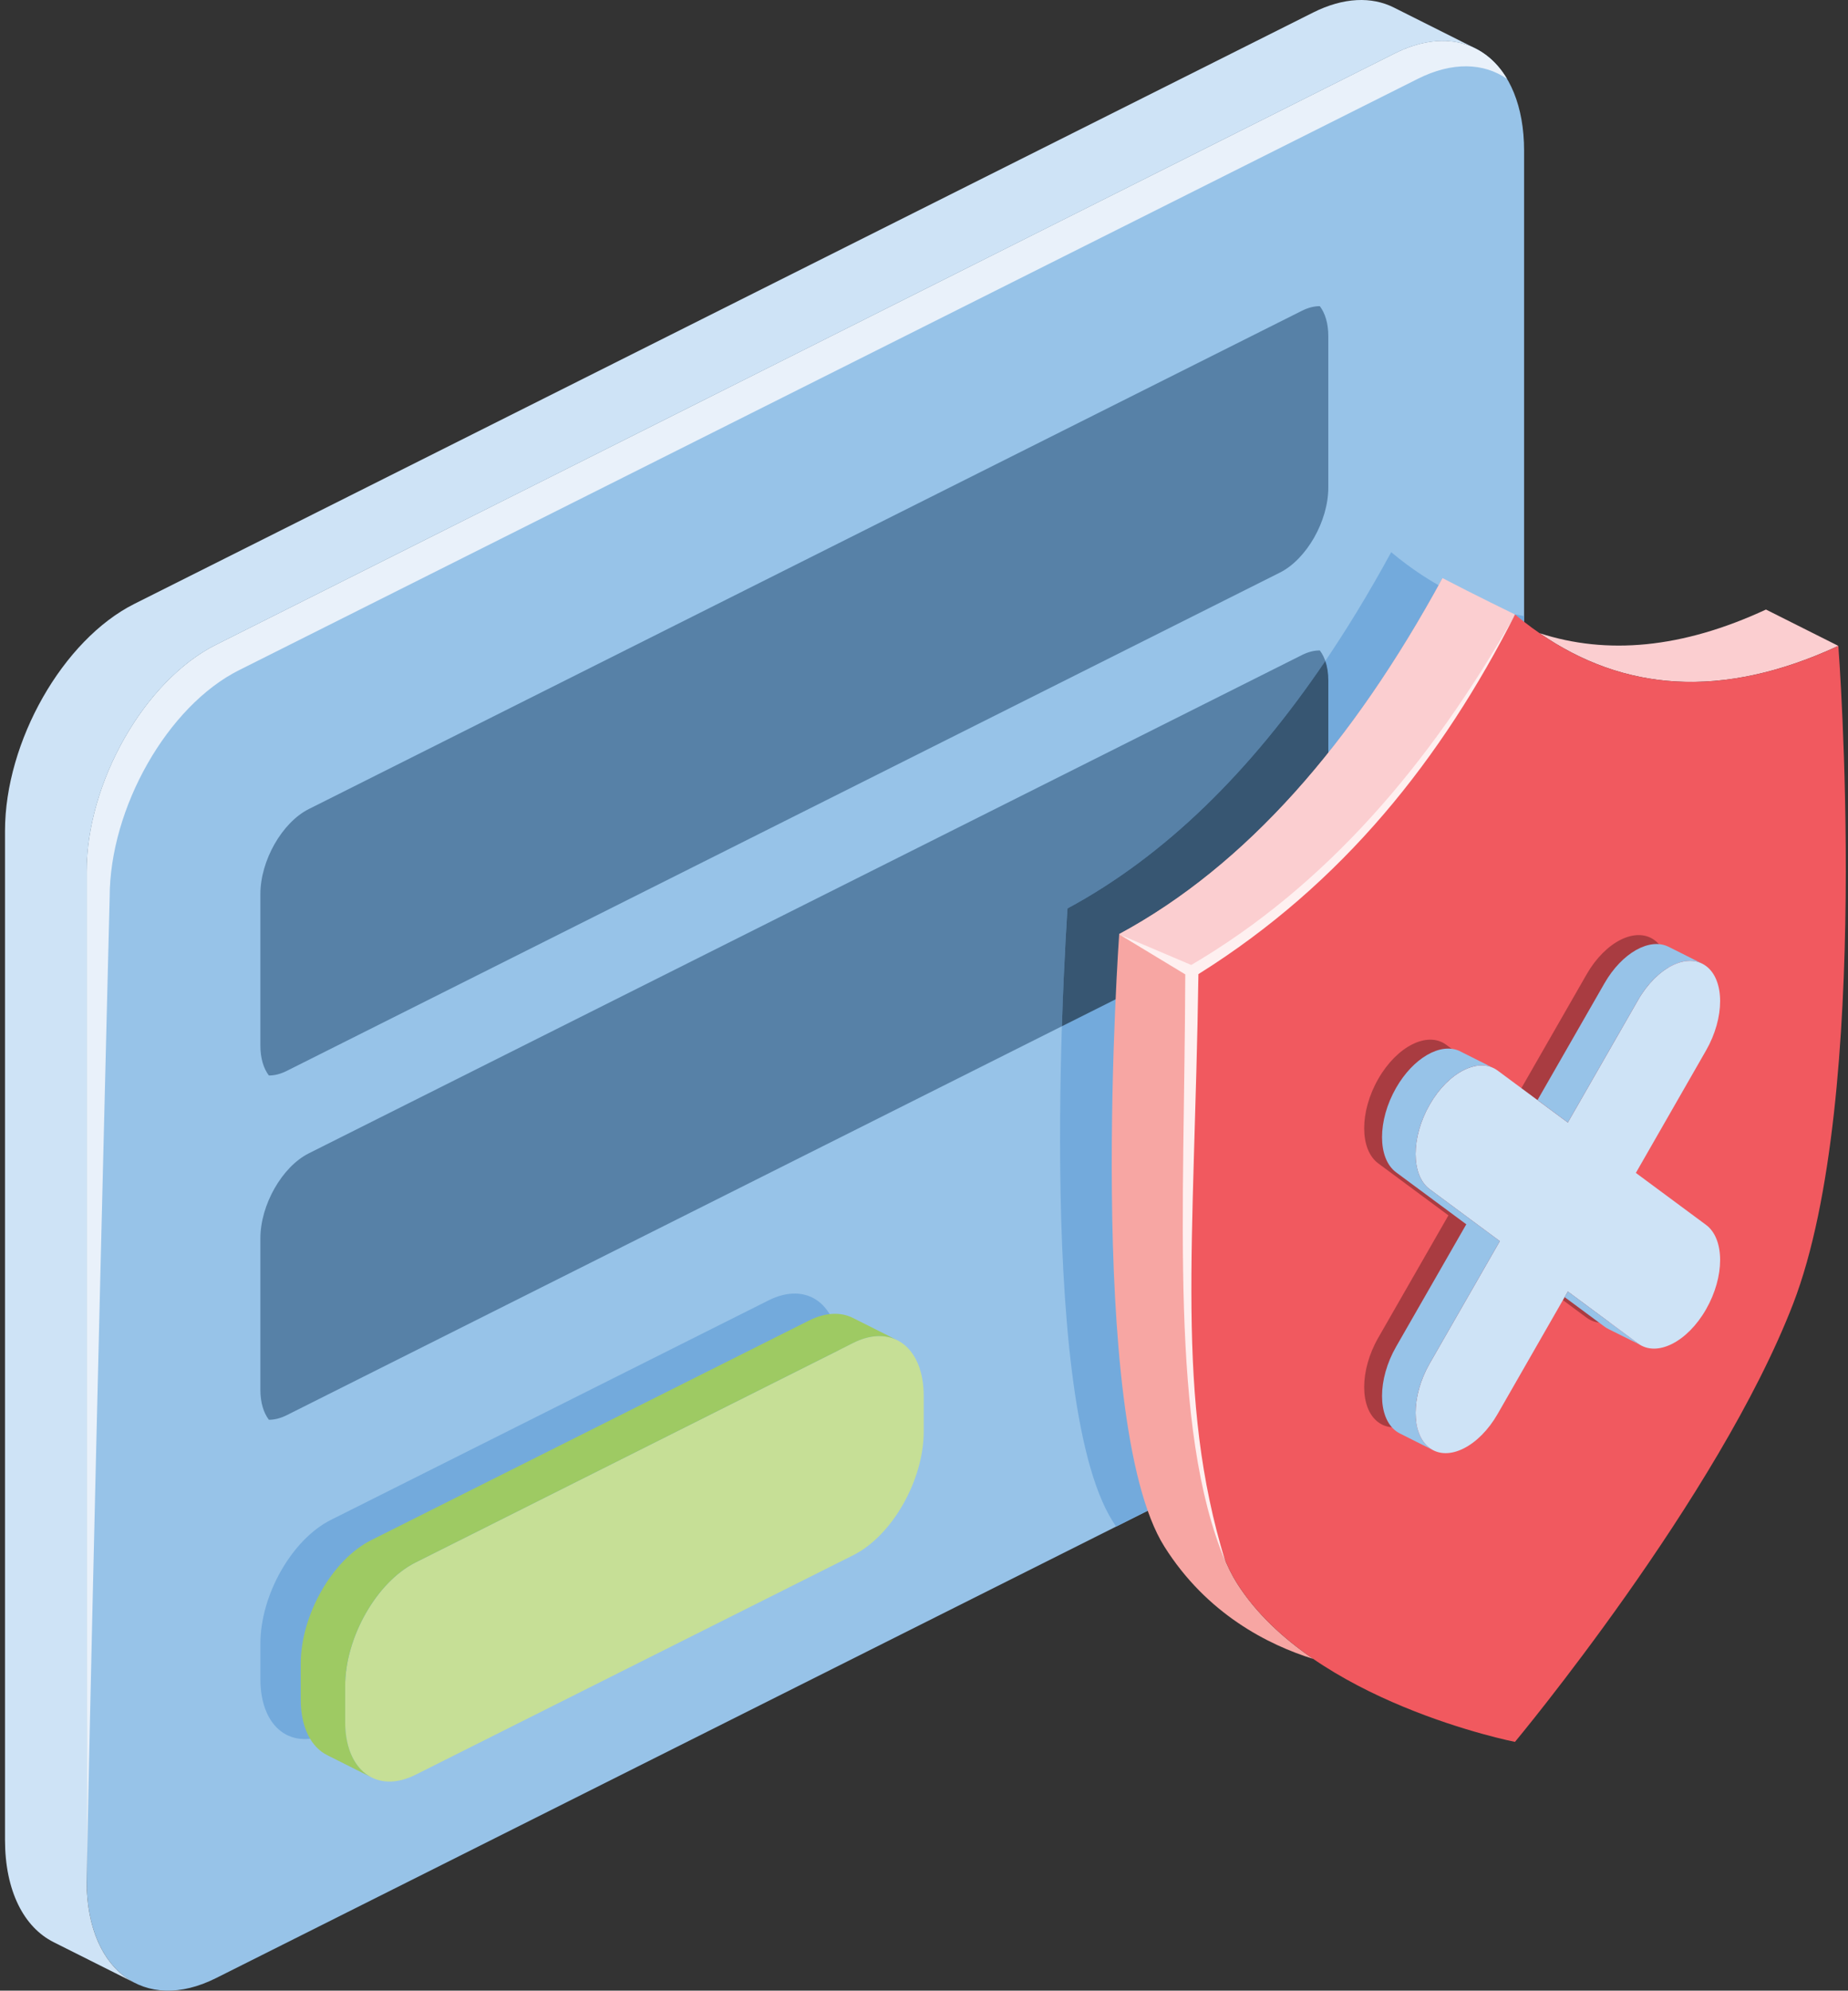 <svg width="248" height="267" viewBox="0 0 248 267" fill="none" xmlns="http://www.w3.org/2000/svg">
    <rect x="0" y="0" width="248" height="267" fill="#333333" stroke="none"/>
    <path fill-rule="evenodd" clip-rule="evenodd" d="M204.532 20.232C204.532 8.219 196.753 2.368 187.172 7.171L28.985 86.486C19.404 91.289 11.625 104.943 11.625 116.955V252.26C11.625 264.272 19.404 270.124 28.985 265.32L187.172 186.006C196.753 181.203 204.532 167.549 204.532 155.536V20.232Z" fill="#97C3E8"/>
    <path fill-rule="evenodd" clip-rule="evenodd" d="M14.717 120.359C14.717 120.359 12.316 215.539 11.625 252.26V116.955C11.625 104.943 19.404 91.289 28.985 86.486L187.172 7.171C193.626 3.935 199.26 5.533 202.252 10.591C199.136 8.42 194.911 8.243 190.264 10.575L32.078 89.889C22.496 94.692 14.717 108.346 14.717 120.359Z" fill="#E9F1FA"/>
    <path fill-rule="evenodd" clip-rule="evenodd" d="M112.588 181.526C112.588 174.986 108.353 171.799 103.136 174.417L44.398 203.865C39.181 206.48 34.946 213.914 34.946 220.454V225.231C34.946 231.77 39.181 234.957 44.398 232.339L103.136 202.891C108.353 200.276 112.588 192.842 112.588 186.303V181.526Z" fill="#73AADC"/>
    <path fill-rule="evenodd" clip-rule="evenodd" d="M177.118 41.066C177.839 42.013 178.258 43.389 178.258 45.099V65.393C178.258 69.892 175.345 75.002 171.756 76.802L38.495 143.63C37.645 144.056 36.833 144.26 36.083 144.252C35.363 143.304 34.943 141.928 34.943 140.218V119.925C34.943 115.425 37.856 110.315 41.445 108.515L174.706 41.688C175.556 41.261 176.369 41.058 177.118 41.066Z" fill="#5781A7"/>
    <path fill-rule="evenodd" clip-rule="evenodd" d="M177.118 87.243C177.839 88.19 178.258 89.566 178.258 91.276V111.569C178.258 116.066 175.345 121.179 171.756 122.979L38.495 189.807C37.645 190.233 36.833 190.436 36.083 190.428C35.363 189.481 34.943 188.105 34.943 186.395V166.101C34.943 161.602 37.856 156.492 41.445 154.692L174.706 87.864C175.556 87.438 176.369 87.234 177.118 87.243Z" fill="#5781A7"/>
    <path fill-rule="evenodd" clip-rule="evenodd" d="M149.778 204.754C149.625 204.529 149.477 204.299 149.332 204.069C138.616 187.062 143.261 121.846 143.261 121.846C160.299 112.66 174.604 96.272 186.697 74.065C192.172 78.631 198.101 81.547 204.535 82.638V155.539C204.535 167.552 196.756 181.205 187.174 186.009L149.781 204.757L149.778 204.754Z" fill="#73AADC"/>
    <path fill-rule="evenodd" clip-rule="evenodd" d="M177.857 88.65C178.118 89.399 178.261 90.281 178.261 91.276V111.569C178.261 116.066 175.348 121.179 171.759 122.979L142.506 137.649C142.801 128.285 143.261 121.843 143.261 121.843C156.32 114.804 167.774 103.529 177.857 88.648V88.65Z" fill="#375672"/>
    <path fill-rule="evenodd" clip-rule="evenodd" d="M18.15 265.99L7.2 260.498C3.22 258.503 0.671 253.646 0.671 246.768V111.464C0.671 99.451 8.45 85.797 18.034 80.994L176.221 1.68C180.316 -0.374 184.084 -0.48 187.053 1.01L198.004 6.502C195.033 5.012 191.267 5.118 187.172 7.171L28.985 86.486C19.404 91.289 11.625 104.943 11.625 116.955V252.26C11.625 259.138 14.174 263.994 18.153 265.99H18.15Z" fill="#CEE3F6"/>
    <path fill-rule="evenodd" clip-rule="evenodd" d="M123.961 187.229C123.961 180.689 119.726 177.503 114.509 180.118L55.771 209.566C50.554 212.18 46.319 219.615 46.319 226.154V230.931C46.319 237.471 50.554 240.657 55.771 238.04L114.509 208.592C119.726 205.977 123.961 198.543 123.961 192.003V187.229Z" fill="#C6DF96"/>
    <path fill-rule="evenodd" clip-rule="evenodd" d="M49.873 238.405L43.912 235.414C41.746 234.329 40.358 231.683 40.358 227.941V223.166C40.358 216.627 44.593 209.192 49.81 206.578L108.548 177.13C110.778 176.013 112.828 175.955 114.446 176.764L120.407 179.755C118.789 178.945 116.739 179.001 114.509 180.12L55.771 209.568C50.554 212.183 46.319 219.617 46.319 226.157V230.934C46.319 234.679 47.707 237.323 49.873 238.408V238.405Z" fill="#9ECA63"/>
    <path fill-rule="evenodd" clip-rule="evenodd" d="M202.756 83.416C199.566 81.947 196.516 79.98 193.592 77.543C181.509 99.734 167.218 116.106 150.195 125.286C150.195 125.286 145.556 190.447 156.259 207.438C161.948 216.47 170.173 220.615 176.245 222.51C172.194 219.736 168.527 216.365 165.972 212.307C155.267 195.314 159.906 130.154 159.906 130.154C176.672 121.113 190.789 105.096 202.756 83.413V83.416Z" fill="#F7A6A3"/>
    <path fill-rule="evenodd" clip-rule="evenodd" d="M246.704 86.629L236.991 81.756C225.713 86.988 215.633 87.859 206.603 84.924C217.918 92.739 231.088 93.808 246.504 86.721L246.704 86.629Z" fill="#FBCED0"/>
    <path fill-rule="evenodd" clip-rule="evenodd" d="M203.305 233.633C203.263 233.625 176.018 228.258 165.972 212.31C155.267 195.317 159.906 130.156 159.906 130.156C176.931 120.978 191.222 104.604 203.305 82.415C215.388 92.488 229.679 94.526 246.704 86.629C246.704 86.629 251.343 147.136 240.64 174.864C230.595 200.888 203.35 233.58 203.308 233.633H203.305Z" fill="#F1595F"/>
    <path fill-rule="evenodd" clip-rule="evenodd" d="M203.506 147.102L212.923 130.685C215.441 126.295 219.531 124.244 222.051 126.11C224.568 127.973 224.568 133.051 222.051 137.442L212.633 153.859L222.051 160.83C224.568 162.693 224.568 167.771 222.051 172.162C219.533 176.553 215.443 178.604 212.923 176.738L203.506 169.767L194.088 186.183C191.571 190.574 187.481 192.625 184.961 190.759C182.443 188.896 182.443 183.817 184.961 179.429L194.378 163.013L184.961 156.042C182.443 154.179 182.443 149.1 184.961 144.712C187.478 140.322 191.568 138.27 194.088 140.136L203.506 147.107V147.102Z" fill="#A93C41"/>
    <path fill-rule="evenodd" clip-rule="evenodd" d="M203.305 82.415C203.305 82.415 197.737 79.71 193.592 77.543C181.517 99.721 167.236 116.087 150.195 125.286L159.908 130.156C176.868 121.012 191.114 104.733 203.165 82.674L203.308 82.415H203.305Z" fill="#FBCED0"/>
    <path fill-rule="evenodd" clip-rule="evenodd" d="M210.403 150.561L219.821 134.144C222.338 129.754 226.428 127.703 228.948 129.569C231.468 131.432 231.468 136.51 228.948 140.901L219.531 157.318L228.948 164.289C231.468 166.152 231.468 171.23 228.948 175.621C226.431 180.012 222.341 182.063 219.821 180.197L210.403 173.226L200.986 189.642C198.466 194.033 194.378 196.084 191.858 194.218C189.341 192.355 189.341 187.276 191.858 182.888L201.276 166.472L191.858 159.501C189.341 157.638 189.341 152.559 191.858 148.171C194.376 143.781 198.466 141.729 200.986 143.595L210.403 150.566V150.561Z" fill="#CEE3F6"/>
    <path fill-rule="evenodd" clip-rule="evenodd" d="M192.333 194.512L187.897 192.286C187.71 192.194 187.531 192.085 187.356 191.958C184.839 190.095 184.839 185.016 187.356 180.628L196.774 164.212L187.356 157.241C184.839 155.378 184.839 150.299 187.356 145.911C189.668 141.883 193.302 139.824 195.832 140.951C195.927 140.994 196.019 141.041 196.112 141.092L200.286 143.188C197.758 142.108 194.157 144.164 191.861 148.169C189.343 152.559 189.343 157.635 191.861 159.498L201.278 166.469L191.861 182.886C189.343 187.276 189.343 192.353 191.861 194.216C192.014 194.329 192.172 194.427 192.336 194.512H192.333ZM209.97 173.978L210.403 173.223L219.821 180.194C219.897 180.25 219.974 180.303 220.05 180.35L215.886 178.278C215.689 178.183 215.499 178.069 215.317 177.934L209.968 173.978H209.97ZM206.332 147.549L215.317 131.887C217.67 127.785 221.396 125.723 223.929 126.994L228.434 129.251C225.9 127.981 222.175 130.04 219.821 134.144L210.403 150.561L206.332 147.549Z" fill="#97C3E8"/>
    <path fill-rule="evenodd" clip-rule="evenodd" d="M164.439 209.447C157.679 187.385 160.288 167.409 160.827 130.656C180.285 118.482 193.518 101.708 203.326 82.405C191.887 102.643 177.799 118.914 159.864 129.428L150.169 125.31L159.061 130.691C158.951 163.016 156.911 191.458 164.439 209.447Z" fill="#FEF0F0"/>
</svg>
